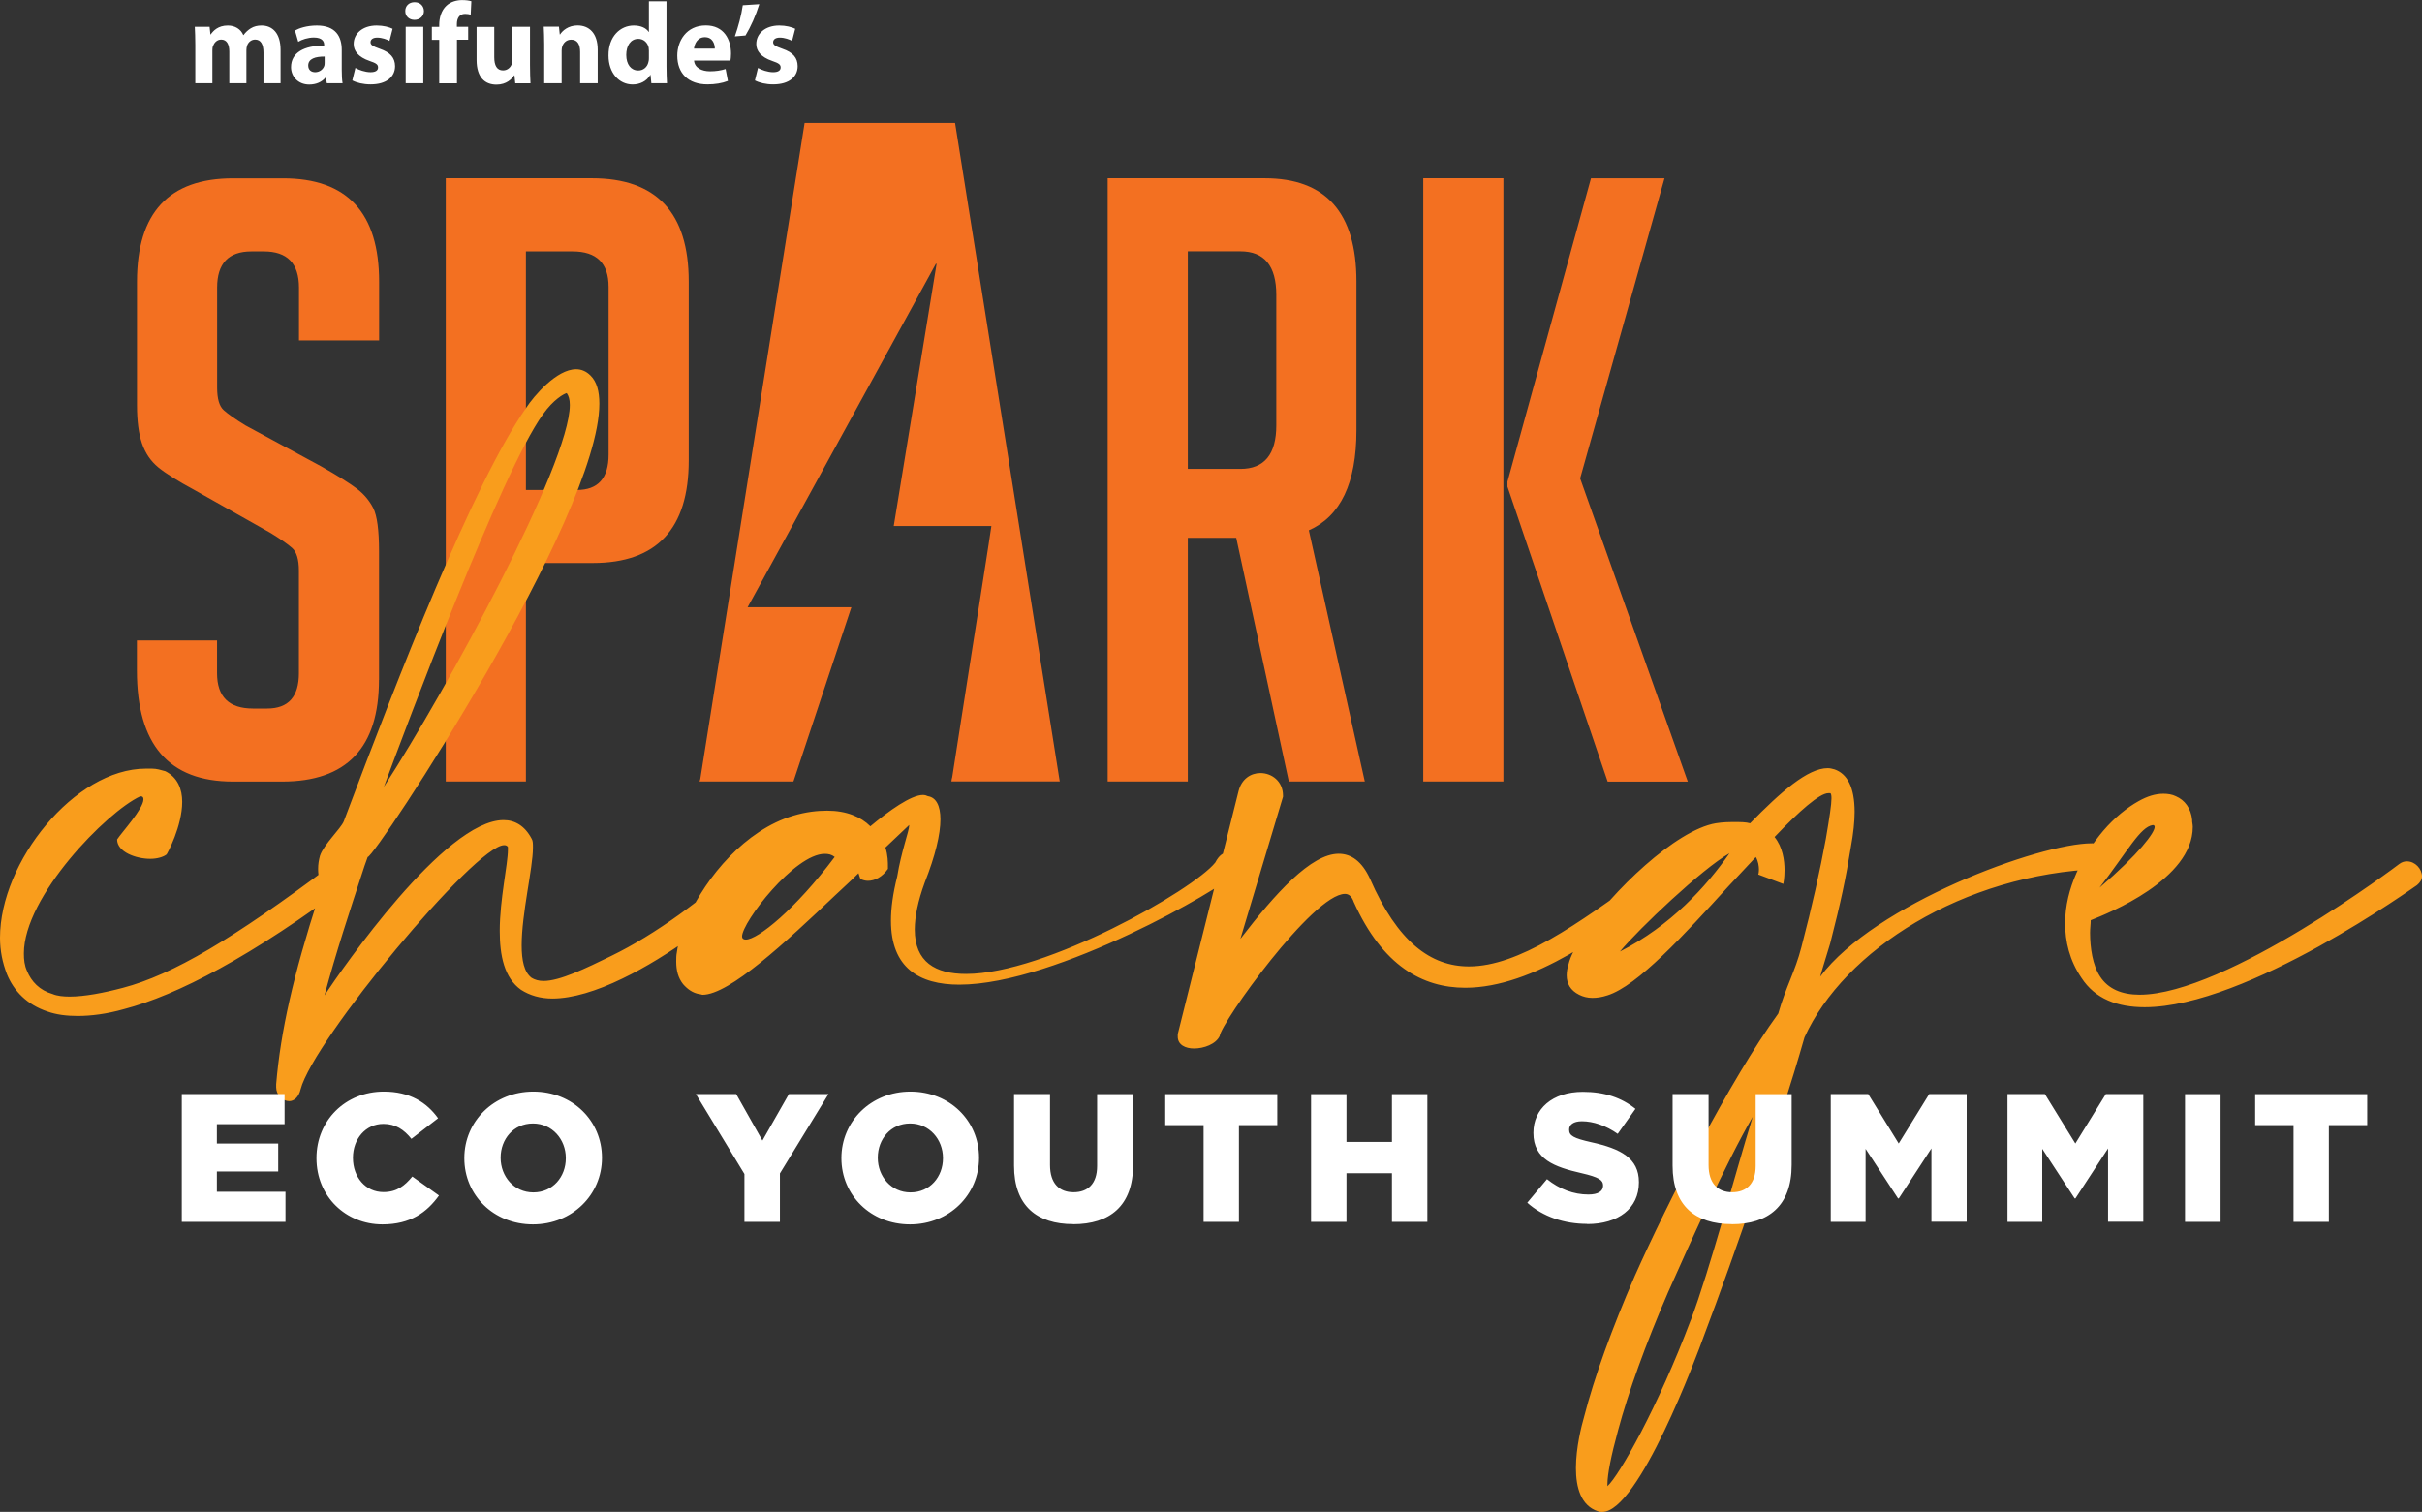 <?xml version="1.0" encoding="UTF-8"?>
<svg id="Layer_2" data-name="Layer 2" xmlns="http://www.w3.org/2000/svg" xmlns:xlink="http://www.w3.org/1999/xlink" viewBox="0 0 296.17 184.91">
  <rect x="0" y="0" width="296.17" height="184.91" fill="#333333" stroke="none"/>
  <defs>
    <style>
      .cls-1 {
        fill: none;
      }

      .cls-2 {
        fill: #f99d1c;
      }

      .cls-3 {
        fill: #fff;
      }

      .cls-4 {
        fill: #f37021;
      }

      .cls-5 {
        clip-path: url(#clippath);
      }
    </style>
    <clipPath id="clippath">
      <rect class="cls-1" width="296.17" height="184.91"/>
    </clipPath>
  </defs>
  <g id="Layer_1-2" data-name="Layer 1">
    <g class="cls-5">
      <path class="cls-4" d="M46.35,83.15v-15.72c0-2.6-.24-4.37-.71-5.29-.48-.93-1.14-1.71-1.99-2.36-.85-.65-2.3-1.56-4.34-2.72l-9.29-5.03c-1.23-.75-2.11-1.37-2.65-1.85-.55-.48-.82-1.4-.82-2.78v-12.23c0-2.94,1.39-4.42,4.19-4.42h1.53c2.86,0,4.29,1.47,4.29,4.42v6.47h9.8v-7.19c0-8.43-3.91-12.64-11.74-12.64h-6.13c-7.83,0-11.74,4.21-11.74,12.64v15.1c0,1.92.2,3.48.61,4.68.41,1.2,1.07,2.17,1.99,2.93.92.75,2.4,1.68,4.44,2.78l9.29,5.24c1.22.75,2.11,1.37,2.65,1.85.54.48.82,1.4.82,2.77v12.54c0,2.88-1.29,4.32-3.88,4.32h-1.74c-2.93,0-4.39-1.44-4.39-4.32v-4.01h-9.8v3.7c0,9.04,3.91,13.56,11.74,13.56h6.02c7.89,0,11.84-4.14,11.84-12.43M74.42,55.61c0,2.88-1.29,4.32-3.88,4.32h-6.23v-29.18h5.72c2.92,0,4.39,1.44,4.39,4.32v20.55ZM84.22,56.33v-21.89c0-8.43-3.95-12.64-11.84-12.64h-17.87v73.78h9.8v-26.72h8.17c7.83,0,11.74-4.18,11.74-12.54M129.52,95.58h.07l-12.8-80.54h-18.4l-12.76,80.25-.09.29h11.48l.05-.14h0c2.35-7.08,4.68-14.08,7.04-21.17h-12.69c7.71-14.07,15.37-28.05,23.03-42.02.03.01.05.02.08.03-1.74,10.66-3.49,21.32-5.24,32.06h11.94c-.13.85-.24,1.65-.37,2.45-.41,2.65-.82,5.3-1.24,7.95-.7,4.47-1.4,8.93-2.1,13.4-.36,2.31-.73,4.62-1.08,6.93-.01.07-.03.13-.05.18l-.05.32h13.2ZM156.07,52.01c0,3.56-1.46,5.34-4.39,5.34h-6.43v-26.61h6.43c2.93,0,4.39,1.78,4.39,5.34v15.93ZM166.89,95.58l-6.84-30.72c3.88-1.71,5.82-5.79,5.82-12.23v-18.19c0-8.43-3.74-12.64-11.23-12.64h-19.19v73.78h9.8v-29.8h5.92l6.43,29.8h9.29ZM174.04,95.58h9.8V21.8h-9.8v73.78ZM193.23,58.49l10.31-36.68h-8.99l-10.21,37.1v.62l12.25,36.07h9.8l-13.17-37.1Z"/>
      <path class="cls-2" d="M268.07,100.3c-.15-1.46-.92-2.45-1.99-2.91-.46-.23-1-.31-1.53-.31-.99,0-1.99.31-3.06.92-1.38.77-2.91,1.99-4.29,3.6-2.53,2.99-4.67,7.04-4.67,11.33,0,2.22.54,4.52,1.99,6.66,1.68,2.6,4.44,3.6,7.73,3.6,12.56,0,33.15-14.85,33.31-14.93.38-.31.61-.69.61-1.07,0-.92-.84-1.84-1.84-1.84-.31,0-.61.08-.92.31-.08.08-21.21,16-31.78,16-2.14,0-3.83-.69-4.82-2.22-.92-1.38-1.23-3.52-1.23-5.36,0-.54.08-1.07.08-1.53,2.14-.84,12.48-4.98,12.48-11.41,0-.31-.08-.54-.08-.84M256.74,108.57c3.52-4.59,4.98-7.43,6.51-7.66.15,0,.23.08.23.23,0,.69-1.84,3.22-6.74,7.43M206.74,161.48c-3.98,10.57-8.73,18.99-10.18,20.29v-.23c0-1.23.46-3.52,1.3-6.59,1.23-4.59,3.37-10.57,6.13-16.92,2.45-5.51,7.12-15.93,10.34-21.44-2.22,7.2-5.21,18.61-7.58,24.89M211.49,104.36c-2.83,4.06-7.2,8.88-13.4,12.02,2.37-2.83,10.03-10.11,13.4-12.02M215.01,106.96l3.06,1.15s.15-.69.15-1.68c0-1.22-.23-2.83-1.22-4.06,2.99-3.14,5.51-5.36,6.58-5.36h.23c.08,0,.15.23.15.61,0,.77-.23,2.3-.69,4.98-.69,3.75-1.68,8.27-2.99,13.25-.77,2.99-1.92,4.9-2.83,8.12-5.9,8.12-13.63,23.28-17.54,32.08-2.83,6.51-4.98,12.48-6.2,17.23-.31,1.07-1,3.75-1,6.28,0,2.37.61,4.59,2.68,5.28.15.08.38.08.54.08,4.44,0,11.56-19.07,12.48-21.67,3.6-9.49,9.19-25.65,12.25-36.37,4.82-10.64,19.37-19.99,36.14-20.6.69-.69,1.23-1.38,1.23-1.91,0-.46-.31-.84-1.23-1.15-.31-.08-.61-.08-.99-.08-6.43,0-26.57,7.43-33.23,16.31.15-.61,1.07-3.52,1.22-4.06,1.3-5.05,1.91-7.96,2.53-11.79.31-1.68.46-3.14.46-4.29,0-3.06-.92-4.67-2.45-5.21-.31-.08-.54-.15-.84-.15-2.45,0-5.74,2.91-9.49,6.74-.54-.15-1.15-.15-1.84-.15s-1.46,0-2.37.15c-4.9.84-12.71,8.35-16.23,13.63-.84,1.38-1.53,2.6-1.76,3.6-.15.46-.23.92-.23,1.38,0,1,.46,1.84,1.53,2.37.46.23.99.38,1.61.38.54,0,1.15-.08,1.84-.31,3.67-1.15,9.34-7.35,14.78-13.32,1.15-1.22,2.3-2.45,3.37-3.6.31.54.38,1.15.38,1.53s-.08.61-.08.61M156.89,97.46v-.15c0-1.76-1.38-2.76-2.76-2.76-1.15,0-2.3.69-2.68,2.22l-7.43,29.71v.31c0,.99.92,1.45,1.99,1.45,1.22,0,2.68-.54,3.14-1.53.15-1.61,11.41-17.38,15.32-17.38.46,0,.84.31,1.07.99,3.52,7.81,8.42,10.49,13.63,10.49,8.35,0,17.54-6.89,23.66-11.72.46-.23.69-.61.69-1,0-.69-.69-1.45-1.45-1.45-.31,0-.69.08-1,.46-8.19,5.97-15.39,11.1-21.44,11.1-4.67,0-8.73-2.99-12.1-10.72-.99-2.14-2.3-3.06-3.83-3.06-3.37,0-7.73,4.82-12.02,10.41l5.21-17.38ZM102.07,104.81c-4.82,6.43-9.42,10.11-10.87,10.11-.31,0-.46-.15-.46-.38,0-1.76,6.43-10.11,10.11-10.11.46,0,.84.08,1.22.38M104.98,106.81l.23.69c.31.15.61.23.92.23.84,0,1.76-.46,2.45-1.46v-.31c0-.46,0-1.38-.31-2.3,1.76-1.68,2.91-2.76,2.91-2.76v.08c0,.61-1,3.29-1.46,6.2-.54,2.14-.77,3.91-.77,5.44,0,5.74,3.45,7.81,8.35,7.81,11.94,0,32.47-12.02,33.38-13.32.38-.46.54-.92.54-1.38,0-.84-.46-1.46-1.15-1.46-.46,0-.99.31-1.46,1.22-2.68,3.37-20.75,13.63-30.47,13.63-3.75,0-6.28-1.45-6.28-5.44,0-1.53.38-3.44,1.22-5.74,1.3-3.29,1.92-5.9,1.92-7.73,0-1.69-.54-2.68-1.53-2.83-.15-.08-.38-.15-.61-.15-1.45,0-4.13,1.91-6.43,3.83-1.15-1.15-2.91-1.91-5.28-1.91-1.22,0-2.6.15-4.14.61-5.9,1.76-10.64,7.5-12.86,12.41-.76,1.53-1.22,3.06-1.38,4.29-.08.38-.08.77-.08,1.15,0,1.07.23,1.99.84,2.76.54.61,1.15,1.07,1.99,1.22.15,0,.31.08.38.08,3.29,0,10.18-6.43,16.23-12.17,1.3-1.23,1.76-1.61,2.83-2.68M72.21,45.93c-.54-.54-1.15-.77-1.76-.77-2.37,0-5.13,3.22-6.13,4.75-6.51,9.34-15.54,32.62-22.28,50.54-.38.92-2.45,2.83-2.91,4.21-.15.54-.23,1.07-.23,1.61,0,.92.23,1.76.23,2.53,0,.31-.08.54-.15.84-3.14,9.72-4.67,16.54-5.21,22.97v.38c0,.92.77,1.69,1.61,1.69.54,0,1.15-.46,1.38-1.45,1.53-5.97,21.36-29.86,24.89-29.86.23,0,.38.08.46.23v.31c0,1.84-1,6.05-1,9.95,0,2.99.54,5.74,2.6,7.2,1.07.69,2.37,1.07,3.83,1.07,2.45,0,5.44-.92,8.58-2.45,5.59-2.68,11.87-7.35,16.92-12.1.31-.38.38-.77.38-1.15,0-.84-.69-1.53-1.46-1.53-.38,0-.69.15-.99.46-4.82,4.52-10.87,8.96-16.23,11.56-3.14,1.53-6.28,3.06-8.27,3.06-.61,0-1.07-.15-1.46-.38-.92-.69-1.22-2.14-1.22-3.98,0-3.91,1.38-9.42,1.38-11.95,0-.46,0-.84-.15-1.07-.84-1.61-2.07-2.3-3.44-2.3-7.2,0-19.76,18.22-21.9,21.44,1.45-5.36,2.99-10.03,4.9-15.85l.38-1.07c.92,0,28.33-41.58,28.33-55.44,0-1.53-.31-2.68-1.07-3.44M46.94,96.24c2.83-7.58,14.32-38.44,19.45-45.56,1.3-1.84,2.6-2.53,2.91-2.6.23.31.38.76.38,1.45,0,7.2-15.01,34.76-22.74,46.71M14.32,102.67c0,1.53,2.3,2.37,4.06,2.37.84,0,1.61-.23,1.99-.54.08-.08,1.91-3.45,1.91-6.43,0-1.53-.54-2.99-2.07-3.75-.54-.15-1.07-.31-1.61-.31h-.77C9.11,94.02,0,105.43,0,114.69c0,1.61.31,3.06.84,4.44.84,2.07,2.45,3.75,4.98,4.59,1.07.38,2.3.54,3.68.54,1.61,0,3.52-.23,5.67-.84,6.43-1.68,15.54-6.36,27.87-15.62.54-.38.69-.76.69-1.15,0-.69-.84-1.22-1.84-1.22-.46,0-1,.15-1.45.46-11.95,8.96-19.3,13.32-25.42,14.93-2.3.61-4.67,1.07-6.51,1.07-.77,0-1.53-.08-2.07-.31-1.61-.46-2.6-1.53-3.14-2.83-.31-.69-.38-1.38-.38-2.14,0-6.97,10.11-17.31,14.24-19.22.31,0,.38.15.38.38,0,1.15-2.68,4.06-3.22,4.9"/>
      <path class="cls-3" d="M92.32,9.84c.52.28,1.33.48,2.23.48,1.98,0,2.99-.95,2.99-2.23-.01-1.02-.56-1.68-1.88-2.13-.85-.3-1.12-.47-1.12-.79,0-.35.3-.57.82-.57.59,0,1.19.23,1.5.4l.38-1.48c-.42-.21-1.14-.4-1.95-.4-1.71,0-2.81.98-2.81,2.26-.01.82.54,1.6,1.96,2.08.8.27,1.02.44,1.02.79s-.27.58-.92.58-1.45-.28-1.85-.52l-.38,1.54ZM90.83.64c-.18,1.24-.55,2.61-.97,3.81l1.3-.11c.64-1.06,1.26-2.44,1.69-3.83l-2.02.13ZM84.86,5.95c.06-.58.42-1.4,1.33-1.4.99,0,1.22.88,1.22,1.4h-2.54ZM89.32,7.41c.03-.15.07-.48.07-.85,0-1.71-.85-3.45-3.08-3.45-2.4,0-3.49,1.93-3.49,3.69,0,2.16,1.34,3.52,3.69,3.52.93,0,1.79-.14,2.5-.42l-.28-1.46c-.58.18-1.17.28-1.91.28-1,0-1.88-.42-1.95-1.31h4.45ZM79.35,7.1c0,.18-.01.34-.06.49-.13.61-.62,1.03-1.24,1.03-.89,0-1.47-.74-1.47-1.91,0-1.09.51-1.96,1.48-1.96.66,0,1.13.48,1.26,1.06.01.11.03.27.03.38v.9ZM79.35.16v3.74h-.03c-.31-.48-.97-.78-1.82-.78-1.65,0-3.11,1.34-3.09,3.67,0,2.15,1.31,3.54,2.95,3.54.89,0,1.72-.4,2.16-1.17h.03l.1,1.02h1.91c-.03-.47-.06-1.29-.06-2.06V.16h-2.15ZM66.53,10.18h2.15v-3.98c0-.2.03-.41.08-.54.14-.4.49-.81,1.09-.81.78,0,1.09.61,1.09,1.5v3.83h2.15v-4.1c0-2.03-1.06-2.97-2.47-2.97-1.14,0-1.85.66-2.13,1.1h-.04l-.1-.95h-1.86c.03.61.06,1.34.06,2.2v4.7ZM64.81,3.28h-2.16v4.11c0,.17-.01.34-.07.47-.14.34-.48.75-1.07.75-.75,0-1.07-.61-1.07-1.61v-3.71h-2.16v4.05c0,2.13,1.03,3.01,2.43,3.01,1.24,0,1.89-.71,2.16-1.13h.04l.1.97h1.86c-.03-.58-.06-1.31-.06-2.22V3.28ZM55.88,10.18v-5.32h1.37v-1.58h-1.38v-.35c0-.68.3-1.23,1-1.23.28,0,.51.04.69.1l.08-1.65c-.3-.09-.66-.14-1.14-.14-.62,0-1.37.18-1.91.69-.62.57-.88,1.48-.88,2.32v.27h-.9v1.58h.9v5.32h2.16ZM50.69.27c-.69,0-1.14.47-1.13,1.09-.01.59.44,1.07,1.12,1.07s1.16-.48,1.16-1.07c-.01-.62-.45-1.09-1.14-1.09M51.76,3.28h-2.15v6.9h2.15V3.28ZM43.09,9.84c.52.28,1.33.48,2.23.48,1.98,0,2.99-.95,2.99-2.23-.01-1.02-.57-1.68-1.88-2.13-.85-.3-1.12-.47-1.12-.79,0-.35.3-.57.82-.57.59,0,1.19.23,1.5.4l.38-1.48c-.42-.21-1.14-.4-1.95-.4-1.71,0-2.81.98-2.81,2.26-.01.82.54,1.6,1.96,2.08.81.27,1.02.44,1.02.79s-.27.58-.92.58-1.45-.28-1.85-.52l-.38,1.54ZM39.7,7.67c0,.13-.01.26-.04.37-.14.44-.58.79-1.12.79-.48,0-.85-.27-.85-.82,0-.83.88-1.1,2.01-1.09v.75ZM41.89,10.18c-.07-.38-.1-1.02-.1-1.68v-2.4c0-1.62-.74-2.98-3.04-2.98-1.26,0-2.2.34-2.68.61l.4,1.38c.45-.28,1.2-.52,1.91-.52,1.06,0,1.26.52,1.26.89v.1c-2.44-.01-4.05.85-4.05,2.64,0,1.1.83,2.12,2.23,2.12.82,0,1.53-.3,1.98-.85h.04l.13.69h1.93ZM23.88,10.18h2.09v-4.02c0-.17.01-.37.08-.54.13-.35.45-.78,1-.78.68,0,.99.59.99,1.47v3.87h2.09v-4.04c0-.17.03-.4.08-.55.14-.41.5-.75.99-.75.69,0,1.02.58,1.02,1.58v3.76h2.09v-4.07c0-2.06-1-2.99-2.33-2.99-.51,0-.93.11-1.31.34-.32.2-.64.48-.89.83h-.03c-.3-.72-1-1.17-1.89-1.17-1.19,0-1.79.65-2.09,1.09h-.04l-.1-.93h-1.81c.03.61.06,1.34.06,2.2v4.7Z"/>
      <path class="cls-3" d="M280.45,149.44h4.33v-11.83h4.69v-3.79h-13.7v3.79h4.69v11.83ZM267.19,149.44h4.35v-15.62h-4.35v15.62ZM245.49,149.44h4.24v-8.93l3.97,6.07h.09l3.99-6.12v8.97h4.31v-15.62h-4.58l-3.73,6.05-3.73-6.05h-4.57v15.62ZM223.89,149.44h4.24v-8.93l3.97,6.07h.09l3.99-6.12v8.97h4.31v-15.62h-4.58l-3.73,6.05-3.73-6.05h-4.58v15.62ZM211.77,149.73c4.44,0,7.32-2.21,7.32-7.25v-8.66h-4.4v8.79c0,2.19-1.14,3.21-2.88,3.21s-2.88-1.07-2.88-3.33v-8.68h-4.4v8.77c0,4.89,2.79,7.14,7.23,7.14M194.09,149.71c3.79,0,6.32-1.9,6.32-5.09v-.05c0-2.92-2.23-4.08-5.83-4.87-2.17-.49-2.7-.8-2.7-1.52v-.04c0-.56.51-1,1.56-1,1.38,0,2.95.53,4.38,1.54l2.17-3.06c-1.7-1.36-3.77-2.08-6.43-2.08-3.75,0-6.05,2.1-6.05,5v.04c0,3.22,2.57,4.15,5.89,4.91,2.12.49,2.63.85,2.63,1.49v.05c0,.67-.62,1.07-1.79,1.07-1.81,0-3.53-.65-5.07-1.88l-2.41,2.88c1.92,1.72,4.55,2.59,7.32,2.59M160.32,149.44h4.33v-5.94h5.56v5.94h4.33v-15.62h-4.33v5.85h-5.56v-5.85h-4.33v15.62ZM147.17,149.44h4.33v-11.83h4.69v-3.79h-13.7v3.79h4.69v11.83ZM131.24,149.73c4.44,0,7.32-2.21,7.32-7.25v-8.66h-4.4v8.79c0,2.19-1.14,3.21-2.88,3.21s-2.88-1.07-2.88-3.33v-8.68h-4.4v8.77c0,4.89,2.79,7.14,7.23,7.14M111.33,145.84c-2.36,0-3.99-1.96-3.99-4.22v-.04c0-2.25,1.58-4.17,3.95-4.17s4.02,1.96,4.02,4.22v.04c0,2.25-1.58,4.17-3.97,4.17M111.28,149.75c4.82,0,8.44-3.64,8.44-8.12v-.04c0-4.49-3.57-8.08-8.39-8.08s-8.44,3.64-8.44,8.12v.04c0,4.49,3.57,8.08,8.39,8.08M91.02,149.44h4.35v-5.92l5.94-9.71h-4.84l-3.24,5.69-3.21-5.69h-4.93l5.94,9.78v5.85ZM65.22,145.84c-2.37,0-4-1.96-4-4.22v-.04c0-2.25,1.58-4.17,3.95-4.17s4.02,1.96,4.02,4.22v.04c0,2.25-1.58,4.17-3.97,4.17M65.17,149.75c4.82,0,8.44-3.64,8.44-8.12v-.04c0-4.49-3.57-8.08-8.39-8.08s-8.44,3.64-8.44,8.12v.04c0,4.49,3.57,8.08,8.39,8.08M46.76,149.75c3.46,0,5.45-1.49,6.92-3.53l-3.26-2.32c-.94,1.14-1.9,1.9-3.53,1.9-2.19,0-3.73-1.83-3.73-4.17v-.04c0-2.28,1.54-4.13,3.73-4.13,1.49,0,2.52.71,3.42,1.83l3.26-2.52c-1.38-1.92-3.44-3.26-6.63-3.26-4.73,0-8.24,3.57-8.24,8.12v.04c0,4.67,3.59,8.08,8.06,8.08M22.23,149.44h12.68v-3.68h-8.39v-2.48h7.5v-3.42h-7.5v-2.37h8.28v-3.68h-12.57v15.62Z"/>
    </g>
  </g>
</svg>